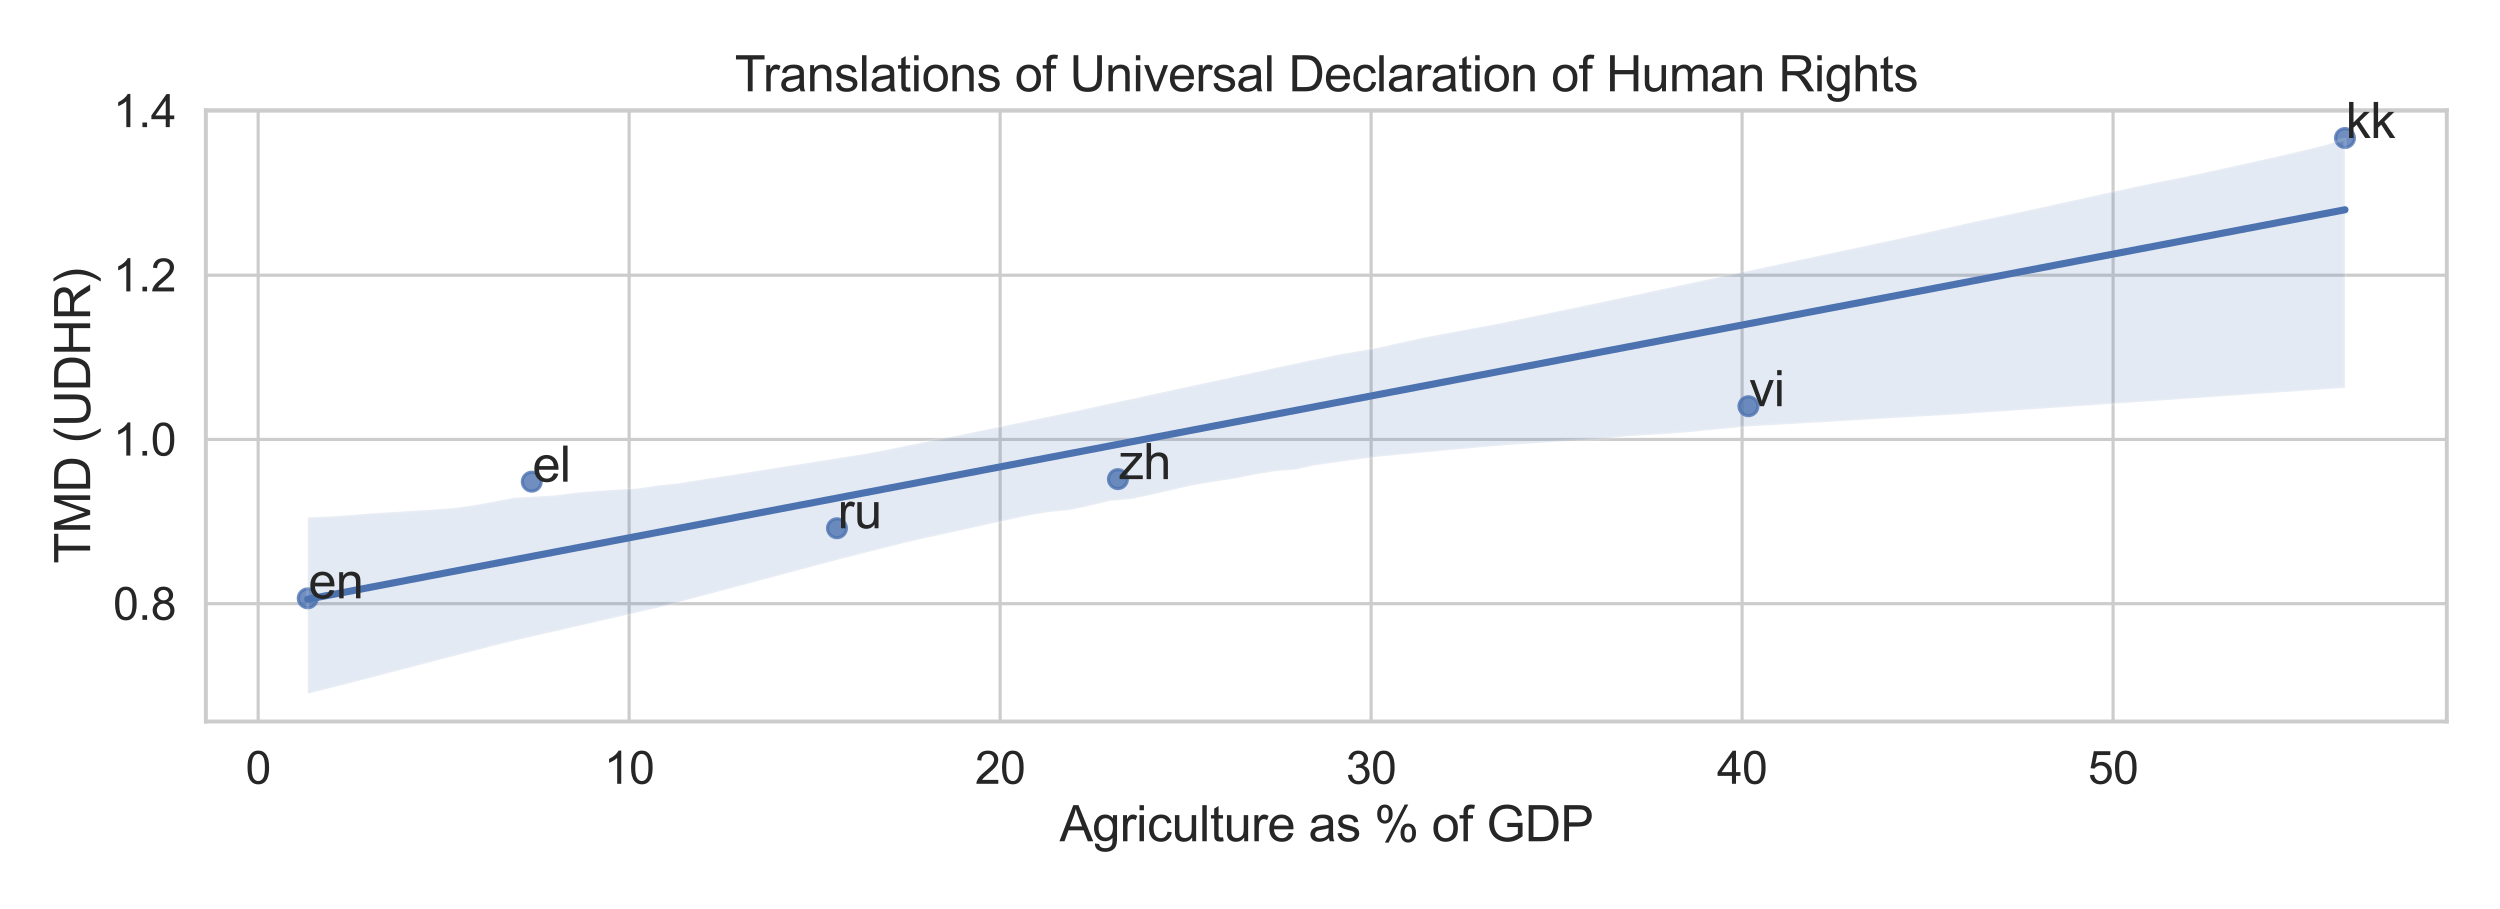 <?xml version="1.0" encoding="utf-8" standalone="no"?>
<!DOCTYPE svg PUBLIC "-//W3C//DTD SVG 1.1//EN"
  "http://www.w3.org/Graphics/SVG/1.1/DTD/svg11.dtd">
<svg xmlns:xlink="http://www.w3.org/1999/xlink" width="792pt" height="288pt" viewBox="0 0 792 288" xmlns="http://www.w3.org/2000/svg" version="1.1">
 <defs>
  <style type="text/css">*{stroke-linejoin: round; stroke-linecap: butt}</style>
 </defs>
 <g id="figure_1">
  <g id="patch_1">
   <path d="M 0 288 
L 792 288 
L 792 0 
L 0 0 
z
" style="fill: #ffffff"/>
  </g>
  <g id="axes_1">
   <g id="patch_2">
    <path d="M 65.223 228.574 
L 775.152 228.574 
L 775.152 34.926 
L 65.223 34.926 
z
" style="fill: #ffffff"/>
   </g>
   <g id="matplotlib.axis_1">
    <g id="xtick_1">
     <g id="line2d_1">
      <path d="M 81.78 228.574 
L 81.78 34.926 
" clip-path="url(#p01a558b76b)" style="fill: none; stroke: #cccccc; stroke-linecap: round"/>
     </g>
     <g id="text_1">
      <!-- 0 -->
      <g style="fill: #262626" transform="translate(77.804 248.31)scale(0.143 -0.143)">
       <defs>
        <path id="ArialMT-30" d="M 266 2259 
Q 266 3072 433 3567 
Q 600 4063 929 4331 
Q 1259 4600 1759 4600 
Q 2128 4600 2406 4451 
Q 2684 4303 2865 4023 
Q 3047 3744 3150 3342 
Q 3253 2941 3253 2259 
Q 3253 1453 3087 958 
Q 2922 463 2592 192 
Q 2263 -78 1759 -78 
Q 1097 -78 719 397 
Q 266 969 266 2259 
z
M 844 2259 
Q 844 1131 1108 757 
Q 1372 384 1759 384 
Q 2147 384 2411 759 
Q 2675 1134 2675 2259 
Q 2675 3391 2411 3762 
Q 2147 4134 1753 4134 
Q 1366 4134 1134 3806 
Q 844 3388 844 2259 
z
" transform="scale(0.016)"/>
       </defs>
       <use xlink:href="#ArialMT-30"/>
      </g>
     </g>
    </g>
    <g id="xtick_2">
     <g id="line2d_2">
      <path d="M 199.309 228.574 
L 199.309 34.926 
" clip-path="url(#p01a558b76b)" style="fill: none; stroke: #cccccc; stroke-linecap: round"/>
     </g>
     <g id="text_2">
      <!-- 10 -->
      <g style="fill: #262626" transform="translate(191.357 248.31)scale(0.143 -0.143)">
       <defs>
        <path id="ArialMT-31" d="M 2384 0 
L 1822 0 
L 1822 3584 
Q 1619 3391 1289 3197 
Q 959 3003 697 2906 
L 697 3450 
Q 1169 3672 1522 3987 
Q 1875 4303 2022 4600 
L 2384 4600 
L 2384 0 
z
" transform="scale(0.016)"/>
       </defs>
       <use xlink:href="#ArialMT-31"/>
       <use xlink:href="#ArialMT-30" x="55.615"/>
      </g>
     </g>
    </g>
    <g id="xtick_3">
     <g id="line2d_3">
      <path d="M 316.839 228.574 
L 316.839 34.926 
" clip-path="url(#p01a558b76b)" style="fill: none; stroke: #cccccc; stroke-linecap: round"/>
     </g>
     <g id="text_3">
      <!-- 20 -->
      <g style="fill: #262626" transform="translate(308.886 248.31)scale(0.143 -0.143)">
       <defs>
        <path id="ArialMT-32" d="M 3222 541 
L 3222 0 
L 194 0 
Q 188 203 259 391 
Q 375 700 629 1000 
Q 884 1300 1366 1694 
Q 2113 2306 2375 2664 
Q 2638 3022 2638 3341 
Q 2638 3675 2398 3904 
Q 2159 4134 1775 4134 
Q 1369 4134 1125 3890 
Q 881 3647 878 3216 
L 300 3275 
Q 359 3922 746 4261 
Q 1134 4600 1788 4600 
Q 2447 4600 2831 4234 
Q 3216 3869 3216 3328 
Q 3216 3053 3103 2787 
Q 2991 2522 2730 2228 
Q 2469 1934 1863 1422 
Q 1356 997 1212 845 
Q 1069 694 975 541 
L 3222 541 
z
" transform="scale(0.016)"/>
       </defs>
       <use xlink:href="#ArialMT-32"/>
       <use xlink:href="#ArialMT-30" x="55.615"/>
      </g>
     </g>
    </g>
    <g id="xtick_4">
     <g id="line2d_4">
      <path d="M 434.368 228.574 
L 434.368 34.926 
" clip-path="url(#p01a558b76b)" style="fill: none; stroke: #cccccc; stroke-linecap: round"/>
     </g>
     <g id="text_4">
      <!-- 30 -->
      <g style="fill: #262626" transform="translate(426.416 248.31)scale(0.143 -0.143)">
       <defs>
        <path id="ArialMT-33" d="M 269 1209 
L 831 1284 
Q 928 806 1161 595 
Q 1394 384 1728 384 
Q 2125 384 2398 659 
Q 2672 934 2672 1341 
Q 2672 1728 2419 1979 
Q 2166 2231 1775 2231 
Q 1616 2231 1378 2169 
L 1441 2663 
Q 1497 2656 1531 2656 
Q 1891 2656 2178 2843 
Q 2466 3031 2466 3422 
Q 2466 3731 2256 3934 
Q 2047 4138 1716 4138 
Q 1388 4138 1169 3931 
Q 950 3725 888 3313 
L 325 3413 
Q 428 3978 793 4289 
Q 1159 4600 1703 4600 
Q 2078 4600 2393 4439 
Q 2709 4278 2876 4000 
Q 3044 3722 3044 3409 
Q 3044 3113 2884 2869 
Q 2725 2625 2413 2481 
Q 2819 2388 3044 2092 
Q 3269 1797 3269 1353 
Q 3269 753 2831 336 
Q 2394 -81 1725 -81 
Q 1122 -81 723 278 
Q 325 638 269 1209 
z
" transform="scale(0.016)"/>
       </defs>
       <use xlink:href="#ArialMT-33"/>
       <use xlink:href="#ArialMT-30" x="55.615"/>
      </g>
     </g>
    </g>
    <g id="xtick_5">
     <g id="line2d_5">
      <path d="M 551.897 228.574 
L 551.897 34.926 
" clip-path="url(#p01a558b76b)" style="fill: none; stroke: #cccccc; stroke-linecap: round"/>
     </g>
     <g id="text_5">
      <!-- 40 -->
      <g style="fill: #262626" transform="translate(543.945 248.31)scale(0.143 -0.143)">
       <defs>
        <path id="ArialMT-34" d="M 2069 0 
L 2069 1097 
L 81 1097 
L 81 1613 
L 2172 4581 
L 2631 4581 
L 2631 1613 
L 3250 1613 
L 3250 1097 
L 2631 1097 
L 2631 0 
L 2069 0 
z
M 2069 1613 
L 2069 3678 
L 634 1613 
L 2069 1613 
z
" transform="scale(0.016)"/>
       </defs>
       <use xlink:href="#ArialMT-34"/>
       <use xlink:href="#ArialMT-30" x="55.615"/>
      </g>
     </g>
    </g>
    <g id="xtick_6">
     <g id="line2d_6">
      <path d="M 669.427 228.574 
L 669.427 34.926 
" clip-path="url(#p01a558b76b)" style="fill: none; stroke: #cccccc; stroke-linecap: round"/>
     </g>
     <g id="text_6">
      <!-- 50 -->
      <g style="fill: #262626" transform="translate(661.475 248.31)scale(0.143 -0.143)">
       <defs>
        <path id="ArialMT-35" d="M 266 1200 
L 856 1250 
Q 922 819 1161 601 
Q 1400 384 1738 384 
Q 2144 384 2425 690 
Q 2706 997 2706 1503 
Q 2706 1984 2436 2262 
Q 2166 2541 1728 2541 
Q 1456 2541 1237 2417 
Q 1019 2294 894 2097 
L 366 2166 
L 809 4519 
L 3088 4519 
L 3088 3981 
L 1259 3981 
L 1013 2750 
Q 1425 3038 1878 3038 
Q 2478 3038 2890 2622 
Q 3303 2206 3303 1553 
Q 3303 931 2941 478 
Q 2500 -78 1738 -78 
Q 1113 -78 717 272 
Q 322 622 266 1200 
z
" transform="scale(0.016)"/>
       </defs>
       <use xlink:href="#ArialMT-35"/>
       <use xlink:href="#ArialMT-30" x="55.615"/>
      </g>
     </g>
    </g>
    <g id="text_7">
     <!-- Agriculture as % of GDP -->
     <g style="fill: #262626" transform="translate(335.659 266.508)scale(0.156 -0.156)">
      <defs>
       <path id="ArialMT-41" d="M -9 0 
L 1750 4581 
L 2403 4581 
L 4278 0 
L 3588 0 
L 3053 1388 
L 1138 1388 
L 634 0 
L -9 0 
z
M 1313 1881 
L 2866 1881 
L 2388 3150 
Q 2169 3728 2063 4100 
Q 1975 3659 1816 3225 
L 1313 1881 
z
" transform="scale(0.016)"/>
       <path id="ArialMT-67" d="M 319 -275 
L 866 -356 
Q 900 -609 1056 -725 
Q 1266 -881 1628 -881 
Q 2019 -881 2231 -725 
Q 2444 -569 2519 -288 
Q 2563 -116 2559 434 
Q 2191 0 1641 0 
Q 956 0 581 494 
Q 206 988 206 1678 
Q 206 2153 378 2554 
Q 550 2956 876 3175 
Q 1203 3394 1644 3394 
Q 2231 3394 2613 2919 
L 2613 3319 
L 3131 3319 
L 3131 450 
Q 3131 -325 2973 -648 
Q 2816 -972 2473 -1159 
Q 2131 -1347 1631 -1347 
Q 1038 -1347 672 -1080 
Q 306 -813 319 -275 
z
M 784 1719 
Q 784 1066 1043 766 
Q 1303 466 1694 466 
Q 2081 466 2343 764 
Q 2606 1063 2606 1700 
Q 2606 2309 2336 2618 
Q 2066 2928 1684 2928 
Q 1309 2928 1046 2623 
Q 784 2319 784 1719 
z
" transform="scale(0.016)"/>
       <path id="ArialMT-72" d="M 416 0 
L 416 3319 
L 922 3319 
L 922 2816 
Q 1116 3169 1280 3281 
Q 1444 3394 1641 3394 
Q 1925 3394 2219 3213 
L 2025 2691 
Q 1819 2813 1613 2813 
Q 1428 2813 1281 2702 
Q 1134 2591 1072 2394 
Q 978 2094 978 1738 
L 978 0 
L 416 0 
z
" transform="scale(0.016)"/>
       <path id="ArialMT-69" d="M 425 3934 
L 425 4581 
L 988 4581 
L 988 3934 
L 425 3934 
z
M 425 0 
L 425 3319 
L 988 3319 
L 988 0 
L 425 0 
z
" transform="scale(0.016)"/>
       <path id="ArialMT-63" d="M 2588 1216 
L 3141 1144 
Q 3050 572 2676 248 
Q 2303 -75 1759 -75 
Q 1078 -75 664 370 
Q 250 816 250 1647 
Q 250 2184 428 2587 
Q 606 2991 970 3192 
Q 1334 3394 1763 3394 
Q 2303 3394 2647 3120 
Q 2991 2847 3088 2344 
L 2541 2259 
Q 2463 2594 2264 2762 
Q 2066 2931 1784 2931 
Q 1359 2931 1093 2626 
Q 828 2322 828 1663 
Q 828 994 1084 691 
Q 1341 388 1753 388 
Q 2084 388 2306 591 
Q 2528 794 2588 1216 
z
" transform="scale(0.016)"/>
       <path id="ArialMT-75" d="M 2597 0 
L 2597 488 
Q 2209 -75 1544 -75 
Q 1250 -75 995 37 
Q 741 150 617 320 
Q 494 491 444 738 
Q 409 903 409 1263 
L 409 3319 
L 972 3319 
L 972 1478 
Q 972 1038 1006 884 
Q 1059 663 1231 536 
Q 1403 409 1656 409 
Q 1909 409 2131 539 
Q 2353 669 2445 892 
Q 2538 1116 2538 1541 
L 2538 3319 
L 3100 3319 
L 3100 0 
L 2597 0 
z
" transform="scale(0.016)"/>
       <path id="ArialMT-6c" d="M 409 0 
L 409 4581 
L 972 4581 
L 972 0 
L 409 0 
z
" transform="scale(0.016)"/>
       <path id="ArialMT-74" d="M 1650 503 
L 1731 6 
Q 1494 -44 1306 -44 
Q 1000 -44 831 53 
Q 663 150 594 308 
Q 525 466 525 972 
L 525 2881 
L 113 2881 
L 113 3319 
L 525 3319 
L 525 4141 
L 1084 4478 
L 1084 3319 
L 1650 3319 
L 1650 2881 
L 1084 2881 
L 1084 941 
Q 1084 700 1114 631 
Q 1144 563 1211 522 
Q 1278 481 1403 481 
Q 1497 481 1650 503 
z
" transform="scale(0.016)"/>
       <path id="ArialMT-65" d="M 2694 1069 
L 3275 997 
Q 3138 488 2766 206 
Q 2394 -75 1816 -75 
Q 1088 -75 661 373 
Q 234 822 234 1631 
Q 234 2469 665 2931 
Q 1097 3394 1784 3394 
Q 2450 3394 2872 2941 
Q 3294 2488 3294 1666 
Q 3294 1616 3291 1516 
L 816 1516 
Q 847 969 1125 678 
Q 1403 388 1819 388 
Q 2128 388 2347 550 
Q 2566 713 2694 1069 
z
M 847 1978 
L 2700 1978 
Q 2663 2397 2488 2606 
Q 2219 2931 1791 2931 
Q 1403 2931 1139 2672 
Q 875 2413 847 1978 
z
" transform="scale(0.016)"/>
       <path id="ArialMT-20" transform="scale(0.016)"/>
       <path id="ArialMT-61" d="M 2588 409 
Q 2275 144 1986 34 
Q 1697 -75 1366 -75 
Q 819 -75 525 192 
Q 231 459 231 875 
Q 231 1119 342 1320 
Q 453 1522 633 1644 
Q 813 1766 1038 1828 
Q 1203 1872 1538 1913 
Q 2219 1994 2541 2106 
Q 2544 2222 2544 2253 
Q 2544 2597 2384 2738 
Q 2169 2928 1744 2928 
Q 1347 2928 1158 2789 
Q 969 2650 878 2297 
L 328 2372 
Q 403 2725 575 2942 
Q 747 3159 1072 3276 
Q 1397 3394 1825 3394 
Q 2250 3394 2515 3294 
Q 2781 3194 2906 3042 
Q 3031 2891 3081 2659 
Q 3109 2516 3109 2141 
L 3109 1391 
Q 3109 606 3145 398 
Q 3181 191 3288 0 
L 2700 0 
Q 2613 175 2588 409 
z
M 2541 1666 
Q 2234 1541 1622 1453 
Q 1275 1403 1131 1340 
Q 988 1278 909 1158 
Q 831 1038 831 891 
Q 831 666 1001 516 
Q 1172 366 1500 366 
Q 1825 366 2078 508 
Q 2331 650 2450 897 
Q 2541 1088 2541 1459 
L 2541 1666 
z
" transform="scale(0.016)"/>
       <path id="ArialMT-73" d="M 197 991 
L 753 1078 
Q 800 744 1014 566 
Q 1228 388 1613 388 
Q 2000 388 2187 545 
Q 2375 703 2375 916 
Q 2375 1106 2209 1216 
Q 2094 1291 1634 1406 
Q 1016 1563 777 1677 
Q 538 1791 414 1992 
Q 291 2194 291 2438 
Q 291 2659 392 2848 
Q 494 3038 669 3163 
Q 800 3259 1026 3326 
Q 1253 3394 1513 3394 
Q 1903 3394 2198 3281 
Q 2494 3169 2634 2976 
Q 2775 2784 2828 2463 
L 2278 2388 
Q 2241 2644 2061 2787 
Q 1881 2931 1553 2931 
Q 1166 2931 1000 2803 
Q 834 2675 834 2503 
Q 834 2394 903 2306 
Q 972 2216 1119 2156 
Q 1203 2125 1616 2013 
Q 2213 1853 2448 1751 
Q 2684 1650 2818 1456 
Q 2953 1263 2953 975 
Q 2953 694 2789 445 
Q 2625 197 2315 61 
Q 2006 -75 1616 -75 
Q 969 -75 630 194 
Q 291 463 197 991 
z
" transform="scale(0.016)"/>
       <path id="ArialMT-25" d="M 372 3481 
Q 372 3972 619 4315 
Q 866 4659 1334 4659 
Q 1766 4659 2048 4351 
Q 2331 4044 2331 3447 
Q 2331 2866 2045 2552 
Q 1759 2238 1341 2238 
Q 925 2238 648 2547 
Q 372 2856 372 3481 
z
M 1350 4272 
Q 1141 4272 1002 4090 
Q 863 3909 863 3425 
Q 863 2984 1003 2804 
Q 1144 2625 1350 2625 
Q 1563 2625 1702 2806 
Q 1841 2988 1841 3469 
Q 1841 3913 1700 4092 
Q 1559 4272 1350 4272 
z
M 1353 -169 
L 3859 4659 
L 4316 4659 
L 1819 -169 
L 1353 -169 
z
M 3334 1075 
Q 3334 1569 3581 1911 
Q 3828 2253 4300 2253 
Q 4731 2253 5014 1945 
Q 5297 1638 5297 1041 
Q 5297 459 5011 145 
Q 4725 -169 4303 -169 
Q 3888 -169 3611 142 
Q 3334 453 3334 1075 
z
M 4316 1866 
Q 4103 1866 3964 1684 
Q 3825 1503 3825 1019 
Q 3825 581 3965 400 
Q 4106 219 4313 219 
Q 4528 219 4667 400 
Q 4806 581 4806 1063 
Q 4806 1506 4665 1686 
Q 4525 1866 4316 1866 
z
" transform="scale(0.016)"/>
       <path id="ArialMT-6f" d="M 213 1659 
Q 213 2581 725 3025 
Q 1153 3394 1769 3394 
Q 2453 3394 2887 2945 
Q 3322 2497 3322 1706 
Q 3322 1066 3130 698 
Q 2938 331 2570 128 
Q 2203 -75 1769 -75 
Q 1072 -75 642 372 
Q 213 819 213 1659 
z
M 791 1659 
Q 791 1022 1069 705 
Q 1347 388 1769 388 
Q 2188 388 2466 706 
Q 2744 1025 2744 1678 
Q 2744 2294 2464 2611 
Q 2184 2928 1769 2928 
Q 1347 2928 1069 2612 
Q 791 2297 791 1659 
z
" transform="scale(0.016)"/>
       <path id="ArialMT-66" d="M 556 0 
L 556 2881 
L 59 2881 
L 59 3319 
L 556 3319 
L 556 3672 
Q 556 4006 616 4169 
Q 697 4388 901 4523 
Q 1106 4659 1475 4659 
Q 1713 4659 2000 4603 
L 1916 4113 
Q 1741 4144 1584 4144 
Q 1328 4144 1222 4034 
Q 1116 3925 1116 3625 
L 1116 3319 
L 1763 3319 
L 1763 2881 
L 1116 2881 
L 1116 0 
L 556 0 
z
" transform="scale(0.016)"/>
       <path id="ArialMT-47" d="M 2638 1797 
L 2638 2334 
L 4578 2338 
L 4578 638 
Q 4131 281 3656 101 
Q 3181 -78 2681 -78 
Q 2006 -78 1454 211 
Q 903 500 622 1047 
Q 341 1594 341 2269 
Q 341 2938 620 3517 
Q 900 4097 1425 4378 
Q 1950 4659 2634 4659 
Q 3131 4659 3532 4498 
Q 3934 4338 4162 4050 
Q 4391 3763 4509 3300 
L 3963 3150 
Q 3859 3500 3706 3700 
Q 3553 3900 3268 4020 
Q 2984 4141 2638 4141 
Q 2222 4141 1919 4014 
Q 1616 3888 1430 3681 
Q 1244 3475 1141 3228 
Q 966 2803 966 2306 
Q 966 1694 1177 1281 
Q 1388 869 1791 669 
Q 2194 469 2647 469 
Q 3041 469 3416 620 
Q 3791 772 3984 944 
L 3984 1797 
L 2638 1797 
z
" transform="scale(0.016)"/>
       <path id="ArialMT-44" d="M 494 0 
L 494 4581 
L 2072 4581 
Q 2606 4581 2888 4516 
Q 3281 4425 3559 4188 
Q 3922 3881 4101 3404 
Q 4281 2928 4281 2316 
Q 4281 1794 4159 1391 
Q 4038 988 3847 723 
Q 3656 459 3429 307 
Q 3203 156 2883 78 
Q 2563 0 2147 0 
L 494 0 
z
M 1100 541 
L 2078 541 
Q 2531 541 2789 625 
Q 3047 709 3200 863 
Q 3416 1078 3536 1442 
Q 3656 1806 3656 2325 
Q 3656 3044 3420 3430 
Q 3184 3816 2847 3947 
Q 2603 4041 2063 4041 
L 1100 4041 
L 1100 541 
z
" transform="scale(0.016)"/>
       <path id="ArialMT-50" d="M 494 0 
L 494 4581 
L 2222 4581 
Q 2678 4581 2919 4538 
Q 3256 4481 3484 4323 
Q 3713 4166 3852 3881 
Q 3991 3597 3991 3256 
Q 3991 2672 3619 2267 
Q 3247 1863 2275 1863 
L 1100 1863 
L 1100 0 
L 494 0 
z
M 1100 2403 
L 2284 2403 
Q 2872 2403 3119 2622 
Q 3366 2841 3366 3238 
Q 3366 3525 3220 3729 
Q 3075 3934 2838 4000 
Q 2684 4041 2272 4041 
L 1100 4041 
L 1100 2403 
z
" transform="scale(0.016)"/>
      </defs>
      <use xlink:href="#ArialMT-41"/>
      <use xlink:href="#ArialMT-67" x="66.699"/>
      <use xlink:href="#ArialMT-72" x="122.314"/>
      <use xlink:href="#ArialMT-69" x="155.615"/>
      <use xlink:href="#ArialMT-63" x="177.832"/>
      <use xlink:href="#ArialMT-75" x="227.832"/>
      <use xlink:href="#ArialMT-6c" x="283.447"/>
      <use xlink:href="#ArialMT-74" x="305.664"/>
      <use xlink:href="#ArialMT-75" x="333.447"/>
      <use xlink:href="#ArialMT-72" x="389.062"/>
      <use xlink:href="#ArialMT-65" x="422.363"/>
      <use xlink:href="#ArialMT-20" x="477.979"/>
      <use xlink:href="#ArialMT-61" x="505.762"/>
      <use xlink:href="#ArialMT-73" x="561.377"/>
      <use xlink:href="#ArialMT-20" x="611.377"/>
      <use xlink:href="#ArialMT-25" x="639.16"/>
      <use xlink:href="#ArialMT-20" x="728.076"/>
      <use xlink:href="#ArialMT-6f" x="755.859"/>
      <use xlink:href="#ArialMT-66" x="811.475"/>
      <use xlink:href="#ArialMT-20" x="839.258"/>
      <use xlink:href="#ArialMT-47" x="867.041"/>
      <use xlink:href="#ArialMT-44" x="944.824"/>
      <use xlink:href="#ArialMT-50" x="1017.041"/>
     </g>
    </g>
   </g>
   <g id="matplotlib.axis_2">
    <g id="ytick_1">
     <g id="line2d_7">
      <path d="M 65.223 191.243 
L 775.152 191.243 
" clip-path="url(#p01a558b76b)" style="fill: none; stroke: #cccccc; stroke-linecap: round"/>
     </g>
     <g id="text_8">
      <!-- 0.8 -->
      <g style="fill: #262626" transform="translate(35.846 196.361)scale(0.143 -0.143)">
       <defs>
        <path id="ArialMT-2e" d="M 581 0 
L 581 641 
L 1222 641 
L 1222 0 
L 581 0 
z
" transform="scale(0.016)"/>
        <path id="ArialMT-38" d="M 1131 2484 
Q 781 2613 612 2850 
Q 444 3088 444 3419 
Q 444 3919 803 4259 
Q 1163 4600 1759 4600 
Q 2359 4600 2725 4251 
Q 3091 3903 3091 3403 
Q 3091 3084 2923 2848 
Q 2756 2613 2416 2484 
Q 2838 2347 3058 2040 
Q 3278 1734 3278 1309 
Q 3278 722 2862 322 
Q 2447 -78 1769 -78 
Q 1091 -78 675 323 
Q 259 725 259 1325 
Q 259 1772 486 2073 
Q 713 2375 1131 2484 
z
M 1019 3438 
Q 1019 3113 1228 2906 
Q 1438 2700 1772 2700 
Q 2097 2700 2305 2904 
Q 2513 3109 2513 3406 
Q 2513 3716 2298 3927 
Q 2084 4138 1766 4138 
Q 1444 4138 1231 3931 
Q 1019 3725 1019 3438 
z
M 838 1322 
Q 838 1081 952 856 
Q 1066 631 1291 507 
Q 1516 384 1775 384 
Q 2178 384 2440 643 
Q 2703 903 2703 1303 
Q 2703 1709 2433 1975 
Q 2163 2241 1756 2241 
Q 1359 2241 1098 1978 
Q 838 1716 838 1322 
z
" transform="scale(0.016)"/>
       </defs>
       <use xlink:href="#ArialMT-30"/>
       <use xlink:href="#ArialMT-2e" x="55.615"/>
       <use xlink:href="#ArialMT-38" x="83.398"/>
      </g>
     </g>
    </g>
    <g id="ytick_2">
     <g id="line2d_8">
      <path d="M 65.223 139.215 
L 775.152 139.215 
" clip-path="url(#p01a558b76b)" style="fill: none; stroke: #cccccc; stroke-linecap: round"/>
     </g>
     <g id="text_9">
      <!-- 1.0 -->
      <g style="fill: #262626" transform="translate(35.846 144.333)scale(0.143 -0.143)">
       <use xlink:href="#ArialMT-31"/>
       <use xlink:href="#ArialMT-2e" x="55.615"/>
       <use xlink:href="#ArialMT-30" x="83.398"/>
      </g>
     </g>
    </g>
    <g id="ytick_3">
     <g id="line2d_9">
      <path d="M 65.223 87.187 
L 775.152 87.187 
" clip-path="url(#p01a558b76b)" style="fill: none; stroke: #cccccc; stroke-linecap: round"/>
     </g>
     <g id="text_10">
      <!-- 1.2 -->
      <g style="fill: #262626" transform="translate(35.846 92.305)scale(0.143 -0.143)">
       <use xlink:href="#ArialMT-31"/>
       <use xlink:href="#ArialMT-2e" x="55.615"/>
       <use xlink:href="#ArialMT-32" x="83.398"/>
      </g>
     </g>
    </g>
    <g id="ytick_4">
     <g id="line2d_10">
      <path d="M 65.223 35.159 
L 775.152 35.159 
" clip-path="url(#p01a558b76b)" style="fill: none; stroke: #cccccc; stroke-linecap: round"/>
     </g>
     <g id="text_11">
      <!-- 1.4 -->
      <g style="fill: #262626" transform="translate(35.846 40.277)scale(0.143 -0.143)">
       <use xlink:href="#ArialMT-31"/>
       <use xlink:href="#ArialMT-2e" x="55.615"/>
       <use xlink:href="#ArialMT-34" x="83.398"/>
      </g>
     </g>
    </g>
    <g id="text_12">
     <!-- TMD (UDHR) -->
     <g style="fill: #262626" transform="translate(28.563 178.538)rotate(-90)scale(0.156 -0.156)">
      <defs>
       <path id="ArialMT-54" d="M 1659 0 
L 1659 4041 
L 150 4041 
L 150 4581 
L 3781 4581 
L 3781 4041 
L 2266 4041 
L 2266 0 
L 1659 0 
z
" transform="scale(0.016)"/>
       <path id="ArialMT-4d" d="M 475 0 
L 475 4581 
L 1388 4581 
L 2472 1338 
Q 2622 884 2691 659 
Q 2769 909 2934 1394 
L 4031 4581 
L 4847 4581 
L 4847 0 
L 4263 0 
L 4263 3834 
L 2931 0 
L 2384 0 
L 1059 3900 
L 1059 0 
L 475 0 
z
" transform="scale(0.016)"/>
       <path id="ArialMT-28" d="M 1497 -1347 
Q 1031 -759 709 28 
Q 388 816 388 1659 
Q 388 2403 628 3084 
Q 909 3875 1497 4659 
L 1900 4659 
Q 1522 4009 1400 3731 
Q 1209 3300 1100 2831 
Q 966 2247 966 1656 
Q 966 153 1900 -1347 
L 1497 -1347 
z
" transform="scale(0.016)"/>
       <path id="ArialMT-55" d="M 3500 4581 
L 4106 4581 
L 4106 1934 
Q 4106 1244 3950 837 
Q 3794 431 3386 176 
Q 2978 -78 2316 -78 
Q 1672 -78 1262 144 
Q 853 366 678 786 
Q 503 1206 503 1934 
L 503 4581 
L 1109 4581 
L 1109 1938 
Q 1109 1341 1220 1058 
Q 1331 775 1601 622 
Q 1872 469 2263 469 
Q 2931 469 3215 772 
Q 3500 1075 3500 1938 
L 3500 4581 
z
" transform="scale(0.016)"/>
       <path id="ArialMT-48" d="M 513 0 
L 513 4581 
L 1119 4581 
L 1119 2700 
L 3500 2700 
L 3500 4581 
L 4106 4581 
L 4106 0 
L 3500 0 
L 3500 2159 
L 1119 2159 
L 1119 0 
L 513 0 
z
" transform="scale(0.016)"/>
       <path id="ArialMT-52" d="M 503 0 
L 503 4581 
L 2534 4581 
Q 3147 4581 3465 4457 
Q 3784 4334 3975 4021 
Q 4166 3709 4166 3331 
Q 4166 2844 3850 2509 
Q 3534 2175 2875 2084 
Q 3116 1969 3241 1856 
Q 3506 1613 3744 1247 
L 4541 0 
L 3778 0 
L 3172 953 
Q 2906 1366 2734 1584 
Q 2563 1803 2427 1890 
Q 2291 1978 2150 2013 
Q 2047 2034 1813 2034 
L 1109 2034 
L 1109 0 
L 503 0 
z
M 1109 2559 
L 2413 2559 
Q 2828 2559 3062 2645 
Q 3297 2731 3419 2920 
Q 3541 3109 3541 3331 
Q 3541 3656 3305 3865 
Q 3069 4075 2559 4075 
L 1109 4075 
L 1109 2559 
z
" transform="scale(0.016)"/>
       <path id="ArialMT-29" d="M 791 -1347 
L 388 -1347 
Q 1322 153 1322 1656 
Q 1322 2244 1188 2822 
Q 1081 3291 891 3722 
Q 769 4003 388 4659 
L 791 4659 
Q 1378 3875 1659 3084 
Q 1900 2403 1900 1659 
Q 1900 816 1576 28 
Q 1253 -759 791 -1347 
z
" transform="scale(0.016)"/>
      </defs>
      <use xlink:href="#ArialMT-54"/>
      <use xlink:href="#ArialMT-4d" x="61.084"/>
      <use xlink:href="#ArialMT-44" x="144.385"/>
      <use xlink:href="#ArialMT-20" x="216.602"/>
      <use xlink:href="#ArialMT-28" x="244.385"/>
      <use xlink:href="#ArialMT-55" x="277.686"/>
      <use xlink:href="#ArialMT-44" x="349.902"/>
      <use xlink:href="#ArialMT-48" x="422.119"/>
      <use xlink:href="#ArialMT-52" x="494.336"/>
      <use xlink:href="#ArialMT-29" x="566.553"/>
     </g>
    </g>
   </g>
   <g id="PathCollection_1">
    <defs>
     <path id="m807a77e5d0" d="M 0 3 
C 0.796 3 1.559 2.684 2.121 2.121 
C 2.684 1.559 3 0.796 3 0 
C 3 -0.796 2.684 -1.559 2.121 -2.121 
C 1.559 -2.684 0.796 -3 0 -3 
C -0.796 -3 -1.559 -2.684 -2.121 -2.121 
C -2.684 -1.559 -3 -0.796 -3 0 
C -3 0.796 -2.684 1.559 -2.121 2.121 
C -1.559 2.684 -0.796 3 0 3 
z
" style="stroke: #4c72b0; stroke-opacity: 0.8"/>
    </defs>
    <g clip-path="url(#p01a558b76b)">
     <use xlink:href="#m807a77e5d0" x="168.467" y="152.596" style="fill: #4c72b0; fill-opacity: 0.8; stroke: #4c72b0; stroke-opacity: 0.8"/>
     <use xlink:href="#m807a77e5d0" x="97.493" y="189.55" style="fill: #4c72b0; fill-opacity: 0.8; stroke: #4c72b0; stroke-opacity: 0.8"/>
     <use xlink:href="#m807a77e5d0" x="742.883" y="43.728" style="fill: #4c72b0; fill-opacity: 0.8; stroke: #4c72b0; stroke-opacity: 0.8"/>
     <use xlink:href="#m807a77e5d0" x="265.15" y="167.35" style="fill: #4c72b0; fill-opacity: 0.8; stroke: #4c72b0; stroke-opacity: 0.8"/>
     <use xlink:href="#m807a77e5d0" x="553.906" y="128.686" style="fill: #4c72b0; fill-opacity: 0.8; stroke: #4c72b0; stroke-opacity: 0.8"/>
     <use xlink:href="#m807a77e5d0" x="354.158" y="151.789" style="fill: #4c72b0; fill-opacity: 0.8; stroke: #4c72b0; stroke-opacity: 0.8"/>
    </g>
   </g>
   <g id="PolyCollection_1">
    <defs>
     <path id="me3b35d8e78" d="M 97.493 -124.065 
L 97.493 -68.228 
L 104.012 -69.88 
L 110.531 -71.533 
L 117.05 -73.214 
L 123.569 -74.91 
L 130.088 -76.606 
L 136.607 -78.302 
L 143.126 -79.999 
L 149.645 -81.695 
L 156.164 -83.391 
L 162.683 -84.998 
L 169.202 -86.495 
L 175.722 -87.991 
L 182.241 -89.484 
L 188.76 -90.977 
L 195.279 -92.47 
L 201.798 -93.964 
L 208.317 -95.466 
L 214.836 -97.205 
L 221.355 -98.944 
L 227.874 -100.683 
L 234.393 -102.422 
L 240.912 -104.162 
L 247.432 -105.901 
L 253.951 -107.64 
L 260.47 -109.379 
L 266.989 -111.1 
L 273.508 -112.747 
L 280.027 -114.396 
L 286.546 -116.045 
L 293.065 -117.53 
L 299.584 -118.963 
L 306.103 -120.396 
L 312.623 -121.83 
L 319.142 -123.263 
L 325.661 -124.696 
L 332.18 -125.805 
L 338.699 -126.391 
L 345.218 -127.787 
L 351.737 -129.359 
L 358.256 -129.867 
L 364.775 -131.293 
L 371.294 -132.786 
L 377.813 -134.268 
L 384.332 -135.389 
L 390.852 -136.357 
L 397.371 -137.637 
L 403.89 -138.741 
L 410.409 -139.252 
L 416.928 -140.664 
L 423.447 -141.602 
L 429.966 -142.459 
L 436.485 -143.315 
L 443.004 -143.942 
L 449.523 -144.531 
L 456.043 -145.133 
L 462.562 -145.728 
L 469.081 -146.317 
L 475.6 -146.876 
L 482.119 -147.321 
L 488.638 -147.766 
L 495.157 -148.211 
L 501.676 -148.656 
L 508.195 -149.12 
L 514.714 -149.721 
L 521.233 -150.195 
L 527.753 -150.545 
L 534.272 -151.034 
L 540.791 -151.672 
L 547.31 -152.307 
L 553.829 -152.919 
L 560.348 -153.297 
L 566.867 -153.674 
L 573.386 -154.051 
L 579.905 -154.427 
L 586.424 -154.803 
L 592.943 -155.179 
L 599.462 -155.555 
L 605.982 -155.933 
L 612.501 -156.311 
L 619.02 -156.69 
L 625.539 -157.113 
L 632.058 -157.558 
L 638.577 -158.003 
L 645.096 -158.448 
L 651.615 -158.893 
L 658.134 -159.338 
L 664.653 -159.783 
L 671.173 -160.228 
L 677.692 -160.673 
L 684.211 -161.118 
L 690.73 -161.563 
L 697.249 -162.009 
L 703.768 -162.454 
L 710.287 -162.899 
L 716.806 -163.344 
L 723.325 -163.789 
L 729.844 -164.234 
L 736.363 -164.679 
L 742.883 -165.124 
L 742.883 -243.93 
L 742.883 -243.93 
L 736.363 -241.972 
L 729.844 -240.372 
L 723.325 -238.849 
L 716.806 -237.359 
L 710.287 -235.922 
L 703.768 -234.484 
L 697.249 -233.047 
L 690.73 -231.691 
L 684.211 -230.394 
L 677.692 -229.075 
L 671.173 -227.642 
L 664.653 -226.21 
L 658.134 -224.777 
L 651.615 -223.344 
L 645.096 -221.911 
L 638.577 -220.478 
L 632.058 -219.118 
L 625.539 -217.759 
L 619.02 -216.286 
L 612.501 -214.813 
L 605.982 -213.34 
L 599.462 -211.9 
L 592.943 -210.513 
L 586.424 -209.126 
L 579.905 -207.738 
L 573.386 -206.351 
L 566.867 -204.964 
L 560.348 -203.576 
L 553.829 -202.186 
L 547.31 -200.795 
L 540.791 -199.405 
L 534.272 -198.015 
L 527.753 -196.625 
L 521.233 -195.234 
L 514.714 -193.844 
L 508.195 -192.454 
L 501.676 -191.064 
L 495.157 -189.701 
L 488.638 -188.351 
L 482.119 -187.001 
L 475.6 -185.651 
L 469.081 -184.417 
L 462.562 -183.203 
L 456.043 -181.989 
L 449.523 -180.704 
L 443.004 -179.271 
L 436.485 -177.839 
L 429.966 -176.686 
L 423.447 -175.551 
L 416.928 -174.196 
L 410.409 -172.821 
L 403.89 -171.431 
L 397.371 -170.019 
L 390.852 -168.608 
L 384.332 -167.2 
L 377.813 -165.789 
L 371.294 -164.379 
L 364.775 -162.969 
L 358.256 -161.558 
L 351.737 -160.148 
L 345.218 -158.737 
L 338.699 -157.333 
L 332.18 -155.984 
L 325.661 -154.635 
L 319.142 -153.287 
L 312.623 -151.938 
L 306.103 -150.589 
L 299.584 -149.259 
L 293.065 -147.967 
L 286.546 -146.676 
L 280.027 -145.309 
L 273.508 -144.128 
L 266.989 -143.1 
L 260.47 -142.072 
L 253.951 -141.044 
L 247.432 -140.017 
L 240.912 -138.989 
L 234.393 -137.925 
L 227.874 -136.933 
L 221.355 -135.905 
L 214.836 -134.878 
L 208.317 -134.186 
L 201.798 -133.214 
L 195.279 -132.866 
L 188.76 -132.453 
L 182.241 -131.885 
L 175.722 -131.046 
L 169.202 -130.668 
L 162.683 -130.291 
L 156.164 -128.998 
L 149.645 -127.857 
L 143.126 -126.987 
L 136.607 -126.535 
L 130.088 -126.129 
L 123.569 -125.723 
L 117.05 -125.317 
L 110.531 -124.756 
L 104.012 -124.351 
L 97.493 -124.065 
z
" style="stroke: #ffffff; stroke-opacity: 0.15"/>
    </defs>
    <g clip-path="url(#p01a558b76b)">
     <use xlink:href="#me3b35d8e78" x="0" y="288" style="fill: #4c72b0; fill-opacity: 0.15; stroke: #ffffff; stroke-opacity: 0.15"/>
    </g>
   </g>
   <g id="line2d_11">
    <path d="M 97.493 189.839 
L 104.012 188.593 
L 110.531 187.346 
L 117.05 186.1 
L 123.569 184.854 
L 130.088 183.607 
L 136.607 182.361 
L 143.126 181.115 
L 149.645 179.868 
L 156.164 178.622 
L 162.683 177.376 
L 169.202 176.13 
L 175.722 174.883 
L 182.241 173.637 
L 188.76 172.391 
L 195.279 171.144 
L 201.798 169.898 
L 208.317 168.652 
L 214.836 167.405 
L 221.355 166.159 
L 227.874 164.913 
L 234.393 163.666 
L 240.912 162.42 
L 247.432 161.174 
L 253.951 159.927 
L 260.47 158.681 
L 266.989 157.435 
L 273.508 156.188 
L 280.027 154.942 
L 286.546 153.696 
L 293.065 152.449 
L 299.584 151.203 
L 306.103 149.957 
L 312.623 148.71 
L 319.142 147.464 
L 325.661 146.218 
L 332.18 144.971 
L 338.699 143.725 
L 345.218 142.479 
L 351.737 141.232 
L 358.256 139.986 
L 364.775 138.74 
L 371.294 137.493 
L 377.813 136.247 
L 384.332 135.001 
L 390.852 133.754 
L 397.371 132.508 
L 403.89 131.262 
L 410.409 130.015 
L 416.928 128.769 
L 423.447 127.523 
L 429.966 126.276 
L 436.485 125.03 
L 443.004 123.784 
L 449.523 122.537 
L 456.043 121.291 
L 462.562 120.045 
L 469.081 118.798 
L 475.6 117.552 
L 482.119 116.306 
L 488.638 115.06 
L 495.157 113.813 
L 501.676 112.567 
L 508.195 111.321 
L 514.714 110.074 
L 521.233 108.828 
L 527.753 107.582 
L 534.272 106.335 
L 540.791 105.089 
L 547.31 103.843 
L 553.829 102.596 
L 560.348 101.35 
L 566.867 100.104 
L 573.386 98.857 
L 579.905 97.611 
L 586.424 96.365 
L 592.943 95.118 
L 599.462 93.872 
L 605.982 92.626 
L 612.501 91.379 
L 619.02 90.133 
L 625.539 88.887 
L 632.058 87.64 
L 638.577 86.394 
L 645.096 85.148 
L 651.615 83.901 
L 658.134 82.655 
L 664.653 81.409 
L 671.173 80.162 
L 677.692 78.916 
L 684.211 77.67 
L 690.73 76.423 
L 697.249 75.177 
L 703.768 73.931 
L 710.287 72.684 
L 716.806 71.438 
L 723.325 70.192 
L 729.844 68.945 
L 736.363 67.699 
L 742.883 66.453 
" clip-path="url(#p01a558b76b)" style="fill: none; stroke: #4c72b0; stroke-width: 2.25; stroke-linecap: round"/>
   </g>
   <g id="patch_3">
    <path d="M 65.223 228.574 
L 65.223 34.926 
" style="fill: none; stroke: #cccccc; stroke-width: 1.25; stroke-linejoin: miter; stroke-linecap: square"/>
   </g>
   <g id="patch_4">
    <path d="M 775.152 228.574 
L 775.152 34.926 
" style="fill: none; stroke: #cccccc; stroke-width: 1.25; stroke-linejoin: miter; stroke-linecap: square"/>
   </g>
   <g id="patch_5">
    <path d="M 65.223 228.574 
L 775.152 228.574 
" style="fill: none; stroke: #cccccc; stroke-width: 1.25; stroke-linejoin: miter; stroke-linecap: square"/>
   </g>
   <g id="patch_6">
    <path d="M 65.223 34.926 
L 775.152 34.926 
" style="fill: none; stroke: #cccccc; stroke-width: 1.25; stroke-linejoin: miter; stroke-linecap: square"/>
   </g>
   <g id="text_13">
    <g id="text_14">
     <g id="text_15">
      <g id="text_16">
       <!-- el -->
       <g style="fill: #262626" transform="translate(168.702 152.596)scale(0.156 -0.156)">
        <use xlink:href="#ArialMT-65"/>
        <use xlink:href="#ArialMT-6c" x="55.615"/>
       </g>
      </g>
      <g id="text_17">
       <!-- en -->
       <g style="fill: #262626" transform="translate(97.728 189.55)scale(0.156 -0.156)">
        <defs>
         <path id="ArialMT-6e" d="M 422 0 
L 422 3319 
L 928 3319 
L 928 2847 
Q 1294 3394 1984 3394 
Q 2284 3394 2536 3286 
Q 2788 3178 2913 3003 
Q 3038 2828 3088 2588 
Q 3119 2431 3119 2041 
L 3119 0 
L 2556 0 
L 2556 2019 
Q 2556 2363 2490 2533 
Q 2425 2703 2258 2804 
Q 2091 2906 1866 2906 
Q 1506 2906 1245 2678 
Q 984 2450 984 1813 
L 984 0 
L 422 0 
z
" transform="scale(0.016)"/>
        </defs>
        <use xlink:href="#ArialMT-65"/>
        <use xlink:href="#ArialMT-6e" x="55.615"/>
       </g>
      </g>
      <g id="text_18">
       <g id="text_19">
        <g id="text_20">
         <g id="text_21">
          <g id="text_22">
           <g id="text_23">
            <!-- kk -->
            <g style="fill: #262626" transform="translate(743.118 43.728)scale(0.156 -0.156)">
             <defs>
              <path id="ArialMT-6b" d="M 425 0 
L 425 4581 
L 988 4581 
L 988 1969 
L 2319 3319 
L 3047 3319 
L 1778 2088 
L 3175 0 
L 2481 0 
L 1384 1697 
L 988 1316 
L 988 0 
L 425 0 
z
" transform="scale(0.016)"/>
             </defs>
             <use xlink:href="#ArialMT-6b"/>
             <use xlink:href="#ArialMT-6b" x="50"/>
            </g>
           </g>
           <g id="text_24">
            <g id="text_25">
             <!-- ru -->
             <g style="fill: #262626" transform="translate(265.385 167.35)scale(0.156 -0.156)">
              <use xlink:href="#ArialMT-72"/>
              <use xlink:href="#ArialMT-75" x="33.301"/>
             </g>
            </g>
            <g id="text_26">
             <!-- vi -->
             <g style="fill: #262626" transform="translate(554.141 128.686)scale(0.156 -0.156)">
              <defs>
               <path id="ArialMT-76" d="M 1344 0 
L 81 3319 
L 675 3319 
L 1388 1331 
Q 1503 1009 1600 663 
Q 1675 925 1809 1294 
L 2547 3319 
L 3125 3319 
L 1869 0 
L 1344 0 
z
" transform="scale(0.016)"/>
              </defs>
              <use xlink:href="#ArialMT-76"/>
              <use xlink:href="#ArialMT-69" x="50"/>
             </g>
            </g>
            <g id="text_27">
             <!-- zh -->
             <g style="fill: #262626" transform="translate(354.393 151.789)scale(0.156 -0.156)">
              <defs>
               <path id="ArialMT-7a" d="M 125 0 
L 125 456 
L 2238 2881 
Q 1878 2863 1603 2863 
L 250 2863 
L 250 3319 
L 2963 3319 
L 2963 2947 
L 1166 841 
L 819 456 
Q 1197 484 1528 484 
L 3063 484 
L 3063 0 
L 125 0 
z
" transform="scale(0.016)"/>
               <path id="ArialMT-68" d="M 422 0 
L 422 4581 
L 984 4581 
L 984 2938 
Q 1378 3394 1978 3394 
Q 2347 3394 2619 3248 
Q 2891 3103 3008 2847 
Q 3125 2591 3125 2103 
L 3125 0 
L 2563 0 
L 2563 2103 
Q 2563 2525 2380 2717 
Q 2197 2909 1863 2909 
Q 1613 2909 1392 2779 
Q 1172 2650 1078 2428 
Q 984 2206 984 1816 
L 984 0 
L 422 0 
z
" transform="scale(0.016)"/>
              </defs>
              <use xlink:href="#ArialMT-7a"/>
              <use xlink:href="#ArialMT-68" x="50"/>
             </g>
            </g>
            <g id="text_28">
             <!-- Translations of Universal Declaration of Human Rights -->
             <g style="fill: #262626" transform="translate(232.777 28.926)scale(0.156 -0.156)">
              <defs>
               <path id="ArialMT-6d" d="M 422 0 
L 422 3319 
L 925 3319 
L 925 2853 
Q 1081 3097 1340 3245 
Q 1600 3394 1931 3394 
Q 2300 3394 2536 3241 
Q 2772 3088 2869 2813 
Q 3263 3394 3894 3394 
Q 4388 3394 4653 3120 
Q 4919 2847 4919 2278 
L 4919 0 
L 4359 0 
L 4359 2091 
Q 4359 2428 4304 2576 
Q 4250 2725 4106 2815 
Q 3963 2906 3769 2906 
Q 3419 2906 3187 2673 
Q 2956 2441 2956 1928 
L 2956 0 
L 2394 0 
L 2394 2156 
Q 2394 2531 2256 2718 
Q 2119 2906 1806 2906 
Q 1569 2906 1367 2781 
Q 1166 2656 1075 2415 
Q 984 2175 984 1722 
L 984 0 
L 422 0 
z
" transform="scale(0.016)"/>
              </defs>
              <use xlink:href="#ArialMT-54"/>
              <use xlink:href="#ArialMT-72" x="57.334"/>
              <use xlink:href="#ArialMT-61" x="90.635"/>
              <use xlink:href="#ArialMT-6e" x="146.25"/>
              <use xlink:href="#ArialMT-73" x="201.865"/>
              <use xlink:href="#ArialMT-6c" x="251.865"/>
              <use xlink:href="#ArialMT-61" x="274.082"/>
              <use xlink:href="#ArialMT-74" x="329.697"/>
              <use xlink:href="#ArialMT-69" x="357.48"/>
              <use xlink:href="#ArialMT-6f" x="379.697"/>
              <use xlink:href="#ArialMT-6e" x="435.312"/>
              <use xlink:href="#ArialMT-73" x="490.928"/>
              <use xlink:href="#ArialMT-20" x="540.928"/>
              <use xlink:href="#ArialMT-6f" x="568.711"/>
              <use xlink:href="#ArialMT-66" x="624.326"/>
              <use xlink:href="#ArialMT-20" x="652.109"/>
              <use xlink:href="#ArialMT-55" x="679.893"/>
              <use xlink:href="#ArialMT-6e" x="752.109"/>
              <use xlink:href="#ArialMT-69" x="807.725"/>
              <use xlink:href="#ArialMT-76" x="829.941"/>
              <use xlink:href="#ArialMT-65" x="879.941"/>
              <use xlink:href="#ArialMT-72" x="935.557"/>
              <use xlink:href="#ArialMT-73" x="968.857"/>
              <use xlink:href="#ArialMT-61" x="1018.857"/>
              <use xlink:href="#ArialMT-6c" x="1074.473"/>
              <use xlink:href="#ArialMT-20" x="1096.689"/>
              <use xlink:href="#ArialMT-44" x="1124.473"/>
              <use xlink:href="#ArialMT-65" x="1196.689"/>
              <use xlink:href="#ArialMT-63" x="1252.305"/>
              <use xlink:href="#ArialMT-6c" x="1302.305"/>
              <use xlink:href="#ArialMT-61" x="1324.521"/>
              <use xlink:href="#ArialMT-72" x="1380.137"/>
              <use xlink:href="#ArialMT-61" x="1413.438"/>
              <use xlink:href="#ArialMT-74" x="1469.053"/>
              <use xlink:href="#ArialMT-69" x="1496.836"/>
              <use xlink:href="#ArialMT-6f" x="1519.053"/>
              <use xlink:href="#ArialMT-6e" x="1574.668"/>
              <use xlink:href="#ArialMT-20" x="1630.283"/>
              <use xlink:href="#ArialMT-6f" x="1658.066"/>
              <use xlink:href="#ArialMT-66" x="1713.682"/>
              <use xlink:href="#ArialMT-20" x="1741.465"/>
              <use xlink:href="#ArialMT-48" x="1769.248"/>
              <use xlink:href="#ArialMT-75" x="1841.465"/>
              <use xlink:href="#ArialMT-6d" x="1897.08"/>
              <use xlink:href="#ArialMT-61" x="1980.381"/>
              <use xlink:href="#ArialMT-6e" x="2035.996"/>
              <use xlink:href="#ArialMT-20" x="2091.611"/>
              <use xlink:href="#ArialMT-52" x="2119.395"/>
              <use xlink:href="#ArialMT-69" x="2191.611"/>
              <use xlink:href="#ArialMT-67" x="2213.828"/>
              <use xlink:href="#ArialMT-68" x="2269.443"/>
              <use xlink:href="#ArialMT-74" x="2325.059"/>
              <use xlink:href="#ArialMT-73" x="2352.842"/>
             </g>
            </g>
           </g>
          </g>
          <defs>
           <clipPath id="p01a558b76b">
            <rect x="65.223" y="34.926" width="709.929" height="193.648"/>
           </clipPath>
          </defs>
         </g>
        </g>
       </g>
      </g>
     </g>
    </g>
   </g>
  </g>
 </g>
</svg>
